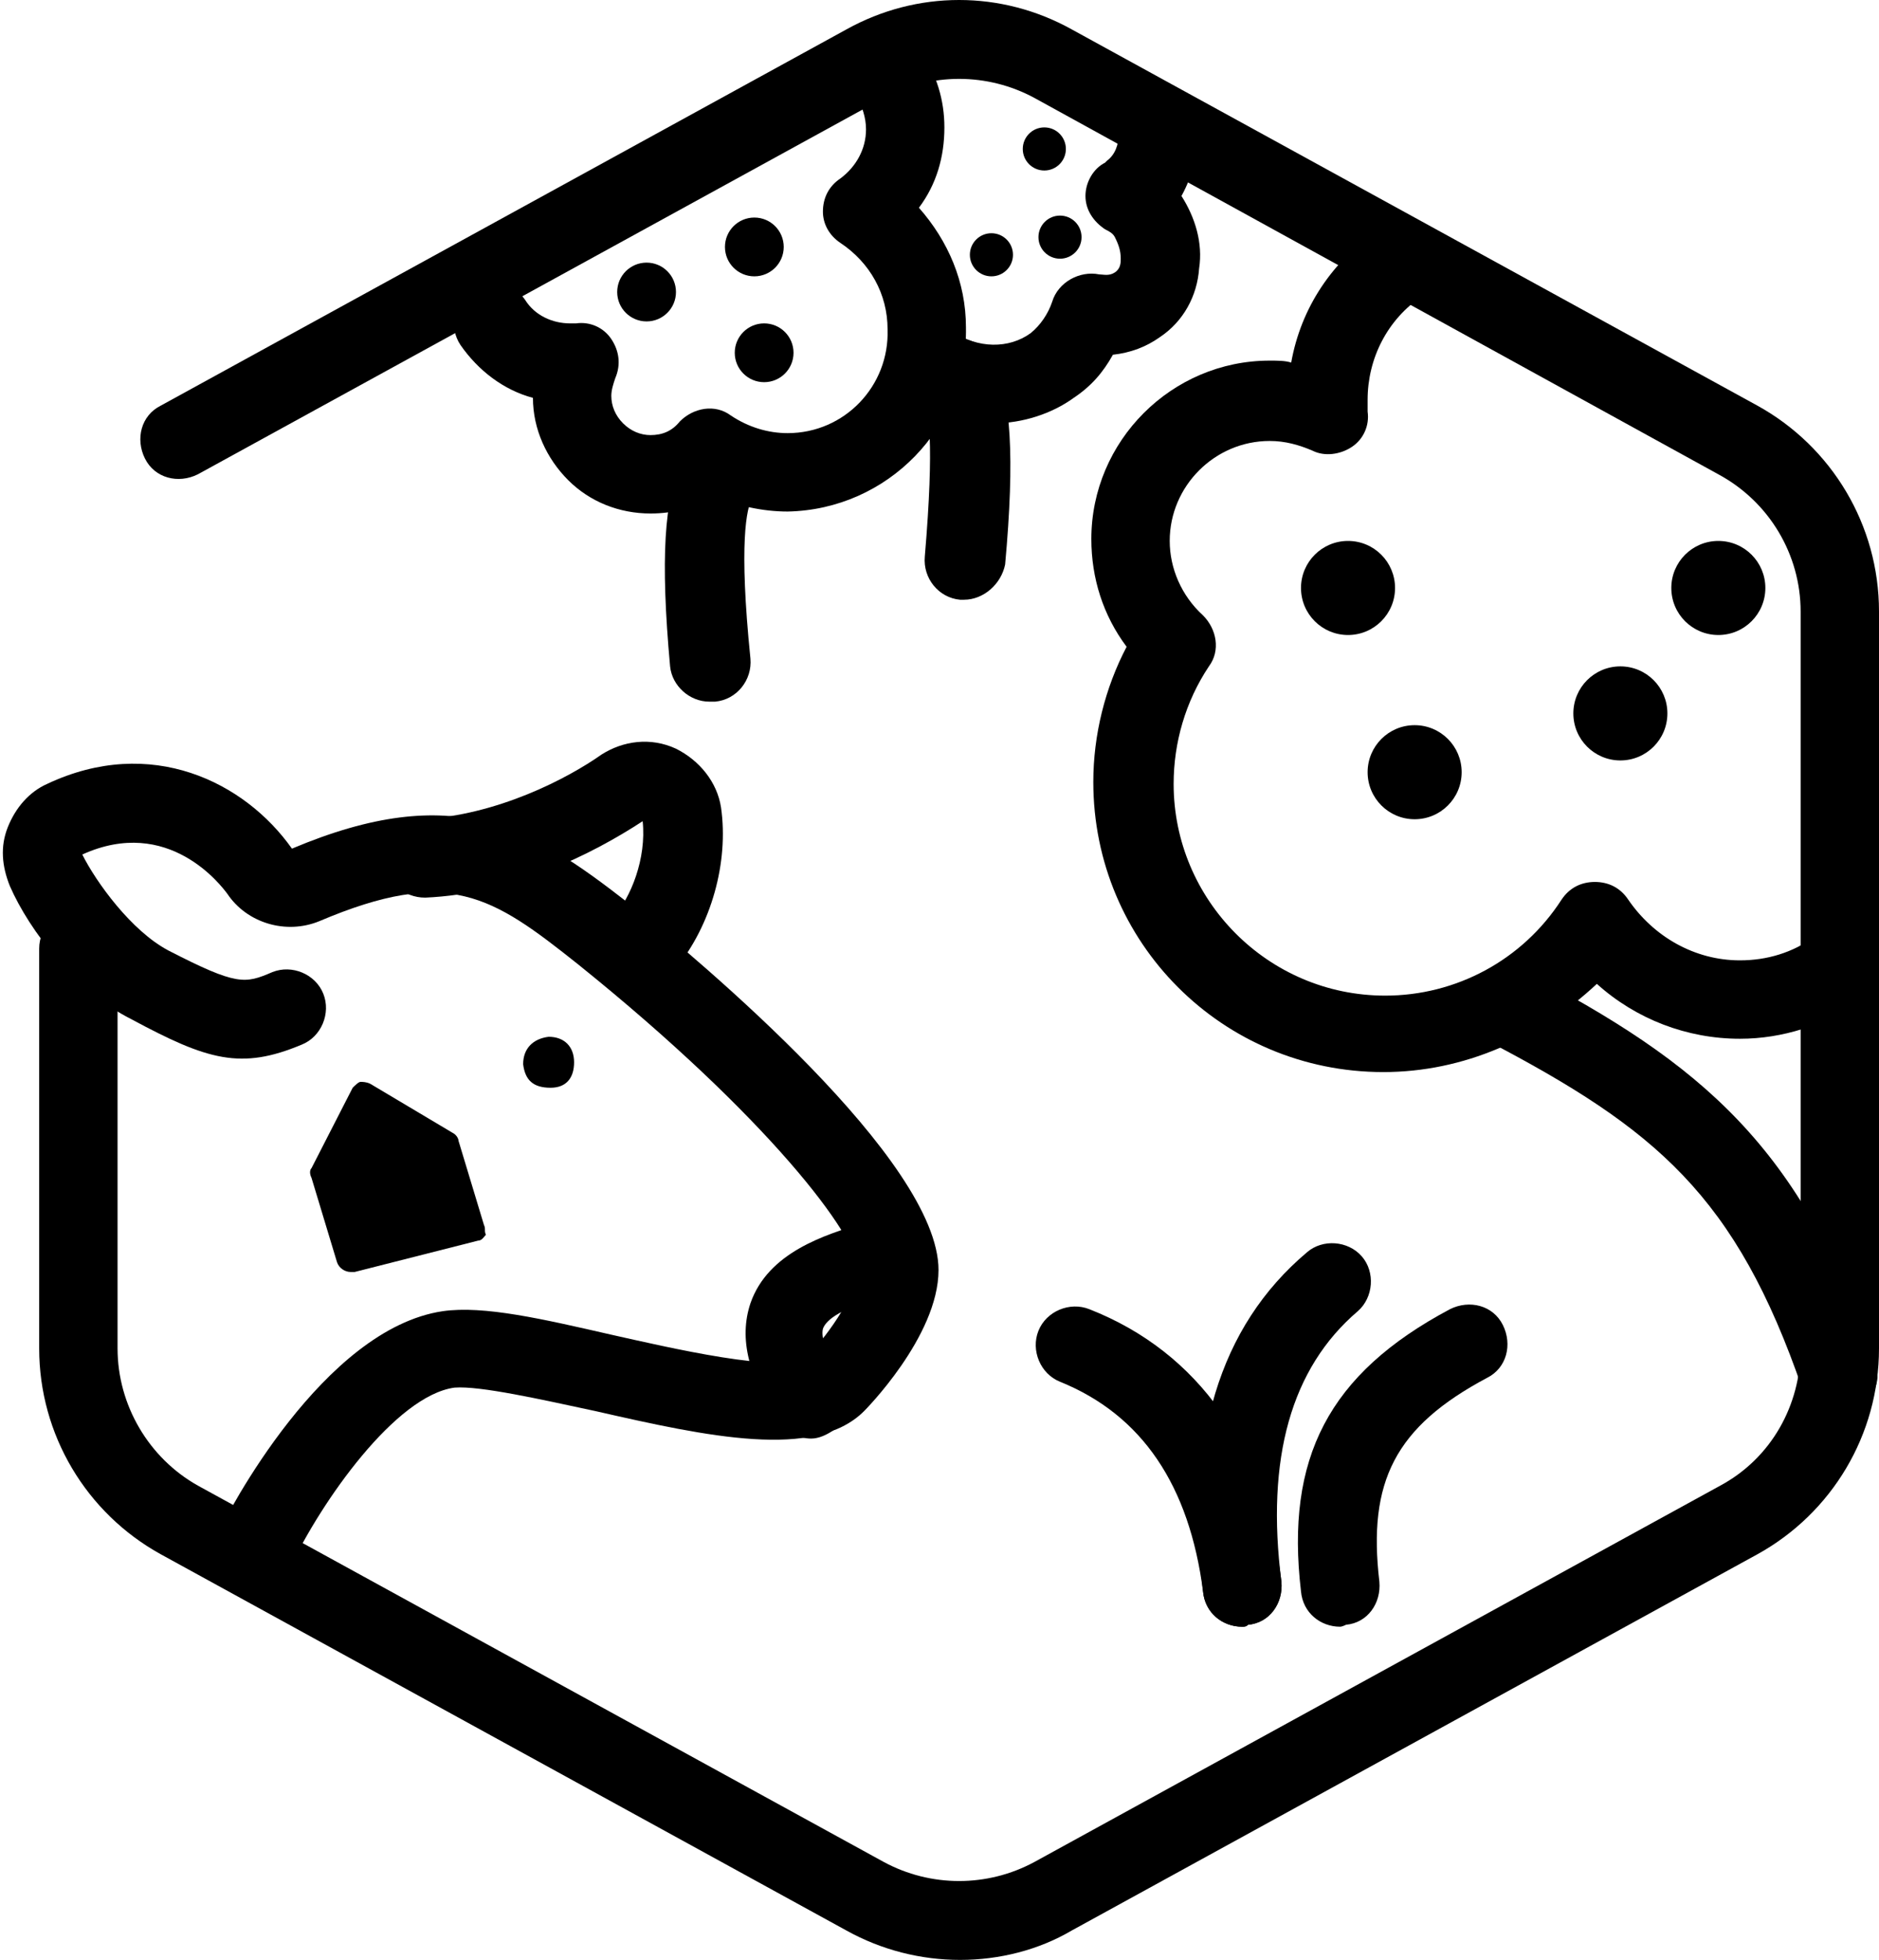 <!-- Generator: Adobe Illustrator 25.4.1, SVG Export Plug-In . SVG Version: 6.00 Build 0)  -->
<svg version="1.1" id="Layer_1" xmlns="http://www.w3.org/2000/svg" xmlns:xlink="http://www.w3.org/1999/xlink" x="0px" y="0px"
	 viewBox="0 0 95.9 100" style="enable-background:new 0 0 95.9 100;" xml:space="preserve">
<g id="Default_x5F_Hexagon_copy">
	<g id="Default_1_">
		<path d="M49,100c-2,0-4-0.5-5.8-1.5l-35-19.2C4.4,77.2,2,73.2,2,68.8V48.4c0-1.1,0.9-2,2-2s2,0.9,2,2v20.4c0,2.9,1.6,5.6,4.1,7
			l35,19.2c2.4,1.3,5.3,1.3,7.7,0l35-19.2c2.6-1.4,4.1-4.1,4.1-7V31.2c0-2.9-1.6-5.6-4.2-7L52.8,5c-2.4-1.3-5.3-1.3-7.7,0l-35,19.2
			c-1,0.5-2.2,0.2-2.7-0.8s-0.2-2.2,0.8-2.7l35-19.2c3.6-2,7.9-2,11.5,0l35,19.2c3.8,2.1,6.2,6.1,6.2,10.5v37.6
			c0,4.4-2.4,8.4-6.2,10.5l-35,19.2C53,99.5,51,100,49,100z"/>
	</g>
	<path d="M70.6,54.7c-8.2,0-14.8-6.6-14.8-14.8c0-2.4,0.6-4.8,1.7-6.9c-1.2-1.6-1.8-3.5-1.8-5.5c0-5,4.1-9.1,9.1-9.1
		c0.4,0,0.8,0,1.1,0.1c0.5-2.8,2.1-5.2,4.5-6.8c0.9-0.6,2.2-0.4,2.8,0.6c0.6,0.9,0.4,2.2-0.6,2.8c-1.8,1.2-2.8,3.2-2.8,5.3
		c0,0.2,0,0.4,0,0.6c0.1,0.7-0.2,1.4-0.8,1.8c-0.6,0.4-1.4,0.5-2,0.2c-0.7-0.3-1.4-0.5-2.2-0.5c-2.8,0-5.1,2.3-5.1,5.1
		c0,1.4,0.6,2.8,1.7,3.8c0.7,0.7,0.9,1.8,0.3,2.6c-1.2,1.8-1.8,3.9-1.8,6c0,5.9,4.8,10.8,10.8,10.8c3.6,0,7-1.8,9-4.9
		c0.4-0.6,1-0.9,1.7-0.9l0,0c0.7,0,1.3,0.3,1.7,0.9c1.3,1.9,3.4,3.1,5.7,3.1c1.4,0,2.7-0.4,3.8-1.2c0.9-0.6,2.2-0.4,2.8,0.5
		c0.6,0.9,0.4,2.2-0.5,2.8C93.1,52.3,91,53,88.8,53c-2.7,0-5.3-1-7.3-2.8C78.5,53,74.7,54.7,70.6,54.7z"/>
	<path d="M33.2,26.2c-1.6,0-3.1-0.6-4.2-1.7s-1.8-2.6-1.8-4.2c-1.5-0.4-2.8-1.4-3.7-2.7c-0.6-0.9-0.4-2.2,0.5-2.8s2.2-0.4,2.8,0.5
		c0.5,0.8,1.4,1.2,2.3,1.2c0.1,0,0.2,0,0.3,0c0.7-0.1,1.4,0.2,1.8,0.8c0.4,0.6,0.5,1.3,0.2,2c-0.1,0.3-0.2,0.6-0.2,0.9
		c0,0.5,0.2,1,0.6,1.4c0.4,0.4,0.9,0.6,1.4,0.6c0.6,0,1.1-0.2,1.5-0.7c0.7-0.7,1.8-0.9,2.6-0.3c0.9,0.6,1.9,0.9,2.9,0.9
		c2.9,0,5.2-2.4,5.1-5.3c0-1.8-0.9-3.4-2.4-4.4c-0.6-0.4-0.9-1-0.9-1.6c0-0.7,0.3-1.3,0.9-1.7c0.8-0.6,1.3-1.5,1.3-2.5
		c0-0.6-0.2-1.2-0.5-1.7c-0.6-0.9-0.4-2.2,0.5-2.8s2.2-0.4,2.8,0.5c0.8,1.2,1.2,2.5,1.2,3.9c0,1.5-0.4,2.9-1.3,4.1
		c1.5,1.7,2.4,3.8,2.4,6.1c0.1,5.1-4,9.3-9.1,9.4c-1.3,0-2.6-0.3-3.8-0.8C35.5,25.9,34.4,26.2,33.2,26.2
		C33.3,26.2,33.3,26.2,33.2,26.2z"/>
	<path d="M50.7,21.6c-1.5,0-3-0.4-4.3-1.3c-0.9-0.6-1.2-1.8-0.6-2.8c0.6-0.9,1.8-1.2,2.8-0.6c1.3,0.9,2.9,0.9,4,0.1
		c0.5-0.4,0.9-1,1.1-1.6c0.3-1,1.4-1.6,2.4-1.4c0.2,0,0.5,0.1,0.8-0.1c0.3-0.2,0.3-0.5,0.3-0.7c0-0.4-0.1-0.7-0.3-1.1
		c-0.1-0.2-0.3-0.3-0.5-0.4c-0.6-0.4-1-1-1-1.7s0.4-1.4,1-1.7l0.1-0.1c0.4-0.3,0.6-0.8,0.6-1.4c-0.1-1.1,0.7-2.1,1.8-2.2
		C60,4.5,61,5.3,61.1,6.4c0.1,1.3-0.2,2.5-0.8,3.6c0.7,1.1,1.1,2.4,0.9,3.7c-0.1,1.4-0.8,2.7-2,3.5c-0.7,0.5-1.5,0.8-2.4,0.9
		c-0.5,0.9-1.1,1.6-2,2.2C53.7,21.1,52.2,21.6,50.7,21.6z"/>
	<path d="M93.9,72.3c-0.8,0-1.6-0.5-1.9-1.4c-3.4-9.9-7.5-13.3-16.1-17.8c-1-0.5-1.4-1.7-0.9-2.7s1.7-1.4,2.7-0.9
		c9.2,4.8,14.2,9,18,20c0.4,1-0.2,2.2-1.2,2.5C94.4,72.3,94.1,72.3,93.9,72.3z"/>
	<circle cx="82.7" cy="36.4" r="2.4"/>
	<circle cx="68.8" cy="30" r="2.4"/>
	<circle cx="38.5" cy="12.6" r="1.5"/>
	<circle cx="39" cy="18" r="1.5"/>
	<circle cx="53.3" cy="7.6" r="1.1"/>
	<circle cx="50.6" cy="13" r="1.1"/>
	<circle cx="54.1" cy="12.1" r="1.1"/>
	<circle cx="33" cy="14.9" r="1.5"/>
	<circle cx="87.7" cy="30" r="2.4"/>
	<circle cx="72.2" cy="39.4" r="2.4"/>
	<path d="M63.4,83c-1,0-1.9-0.7-2-1.8c-0.7-5.4-3.1-9-7.3-10.7c-1-0.4-1.5-1.6-1.1-2.6s1.6-1.5,2.6-1.1c5.6,2.2,9,7.1,9.8,13.9
		c0.1,1.1-0.6,2.1-1.7,2.2C63.6,83,63.5,83,63.4,83z"/>
	<path d="M36.2,35.8c-1,0-1.9-0.8-2-1.8c-0.5-5.5-0.3-8.6,0.6-10.4c0.5-1,1.7-1.4,2.7-0.9s1.4,1.7,0.9,2.7c-0.3,0.5-0.7,2.3-0.1,8.2
		c0.1,1.1-0.7,2.1-1.8,2.2C36.3,35.8,36.2,35.8,36.2,35.8z"/>
	<path d="M49.2,30.6c-0.1,0-0.1,0-0.2,0c-1.1-0.1-1.9-1.1-1.8-2.2c0.5-5.9,0.2-7.6-0.1-8.2c-0.5-1-0.1-2.2,0.9-2.7s2.2-0.1,2.7,0.9
		c0.9,1.8,1.1,4.9,0.6,10.4C51.1,29.8,50.2,30.6,49.2,30.6z"/>
	<path d="M63.4,83c-1,0-1.9-0.7-2-1.8c-0.9-7.7,0.8-13.5,5.3-17.3c0.8-0.7,2.1-0.6,2.8,0.2c0.7,0.8,0.6,2.1-0.2,2.8
		c-3.4,2.9-4.7,7.5-3.9,13.8c0.1,1.1-0.6,2.1-1.7,2.2C63.6,83,63.5,83,63.4,83z"/>
	<path d="M68.4,83c-1,0-1.9-0.7-2-1.8c-0.8-6.8,1.4-11.1,7.6-14.4c1-0.5,2.2-0.2,2.7,0.8s0.2,2.2-0.8,2.7c-4.7,2.5-6.1,5.3-5.5,10.4
		c0.1,1.1-0.6,2.1-1.7,2.2C68.5,83,68.4,83,68.4,83z"/>
</g>
<g id="Your_Icon">
	<g>
		<path d="M24.7,62.5l-1.3-4.3c0-0.1-0.1-0.3-0.3-0.4l-4.2-2.5c-0.2-0.1-0.4-0.1-0.5-0.1s-0.3,0.2-0.4,0.3l-2.1,4.1
			c-0.1,0.1-0.1,0.3,0,0.5l1.3,4.3c0.1,0.3,0.4,0.5,0.7,0.5c0.1,0,0.1,0,0.2,0l6.3-1.6c0.2,0,0.3-0.2,0.4-0.3
			C24.7,62.8,24.8,62.7,24.7,62.5z"/>
		<path d="M41.4,73.4c-0.6,0-1.2-0.3-1.6-0.8c-1.6-2.3-2.1-4.3-1.5-6.1c0.9-2.6,3.8-3.5,5.8-4.1c1.1-0.3,2.2,0.4,2.4,1.4
			c0.3,1.1-0.4,2.2-1.4,2.4c-2.5,0.6-3,1.3-3.1,1.6c-0.1,0.4,0.1,1.2,1,2.4c0.6,0.9,0.4,2.1-0.5,2.8C42.2,73.2,41.8,73.4,41.4,73.4z
			"/>
		<path d="M32.8,50.1c-0.5,0-0.9-0.2-1.3-0.5c-0.8-0.7-1-2-0.2-2.8c0.9-1,1.7-3,1.5-4.9c-2.6,1.7-6.6,3.7-11.1,3.9
			c-1.1,0-2-0.8-2.1-1.9s0.8-2,1.9-2.1c3.9-0.2,7.5-2.1,9.2-3.3c1.1-0.7,2.5-0.9,3.8-0.3c1.2,0.6,2.1,1.7,2.3,3
			c0.4,2.8-0.5,6-2.3,8.2C34,49.9,33.4,50.1,32.8,50.1z"/>
		<path d="M12.9,81.2c-0.3,0-0.6-0.1-0.9-0.2c-1-0.5-1.4-1.7-0.9-2.7c0.5-1.1,5.4-10.5,11.5-11.4c2.1-0.3,5.1,0.4,8.6,1.2
			c2.7,0.6,9,2.1,10,1.1c1.2-1.2,2.6-3.4,2.6-4.4c0-1.7-4.6-7.8-14.3-15.6c-4.4-3.5-6.6-5-13.2-2.2c-1.7,0.7-3.7,0.1-4.7-1.4
			c-0.3-0.4-3-4-7.4-2c0.7,1.4,2.5,3.9,4.4,4.9c3.5,1.8,3.9,1.7,5.3,1.1c1-0.4,2.2,0.1,2.6,1.1s-0.1,2.2-1.1,2.6
			c-3.1,1.3-4.8,0.8-8.7-1.3c-2.8-1.4-5.2-4.5-6.2-6.8c-0.4-1-0.5-2-0.1-3s1.1-1.8,2-2.2c5.3-2.5,10.1-0.1,12.5,3.3
			c8.3-3.5,12.2-1.1,17.2,2.8c3.7,3,15.8,13.1,15.8,18.7c0,3.4-3.8,7.2-3.8,7.2c-2.5,2.5-8,1.3-13.7,0c-2.8-0.6-5.9-1.3-7.2-1.2
			c-3,0.4-6.8,5.8-8.4,9.2C14.4,80.8,13.7,81.2,12.9,81.2z M4.1,43.7L4.1,43.7L4.1,43.7L4.1,43.7z"/>
		<path id="Path_64_4_" d="M26.7,54.3c0.1,0.8,0.5,1.2,1.4,1.2c0.8,0,1.2-0.5,1.2-1.3s-0.5-1.3-1.3-1.3C27.2,53,26.7,53.5,26.7,54.3
			z"/>
	</g>
</g>
</svg>
